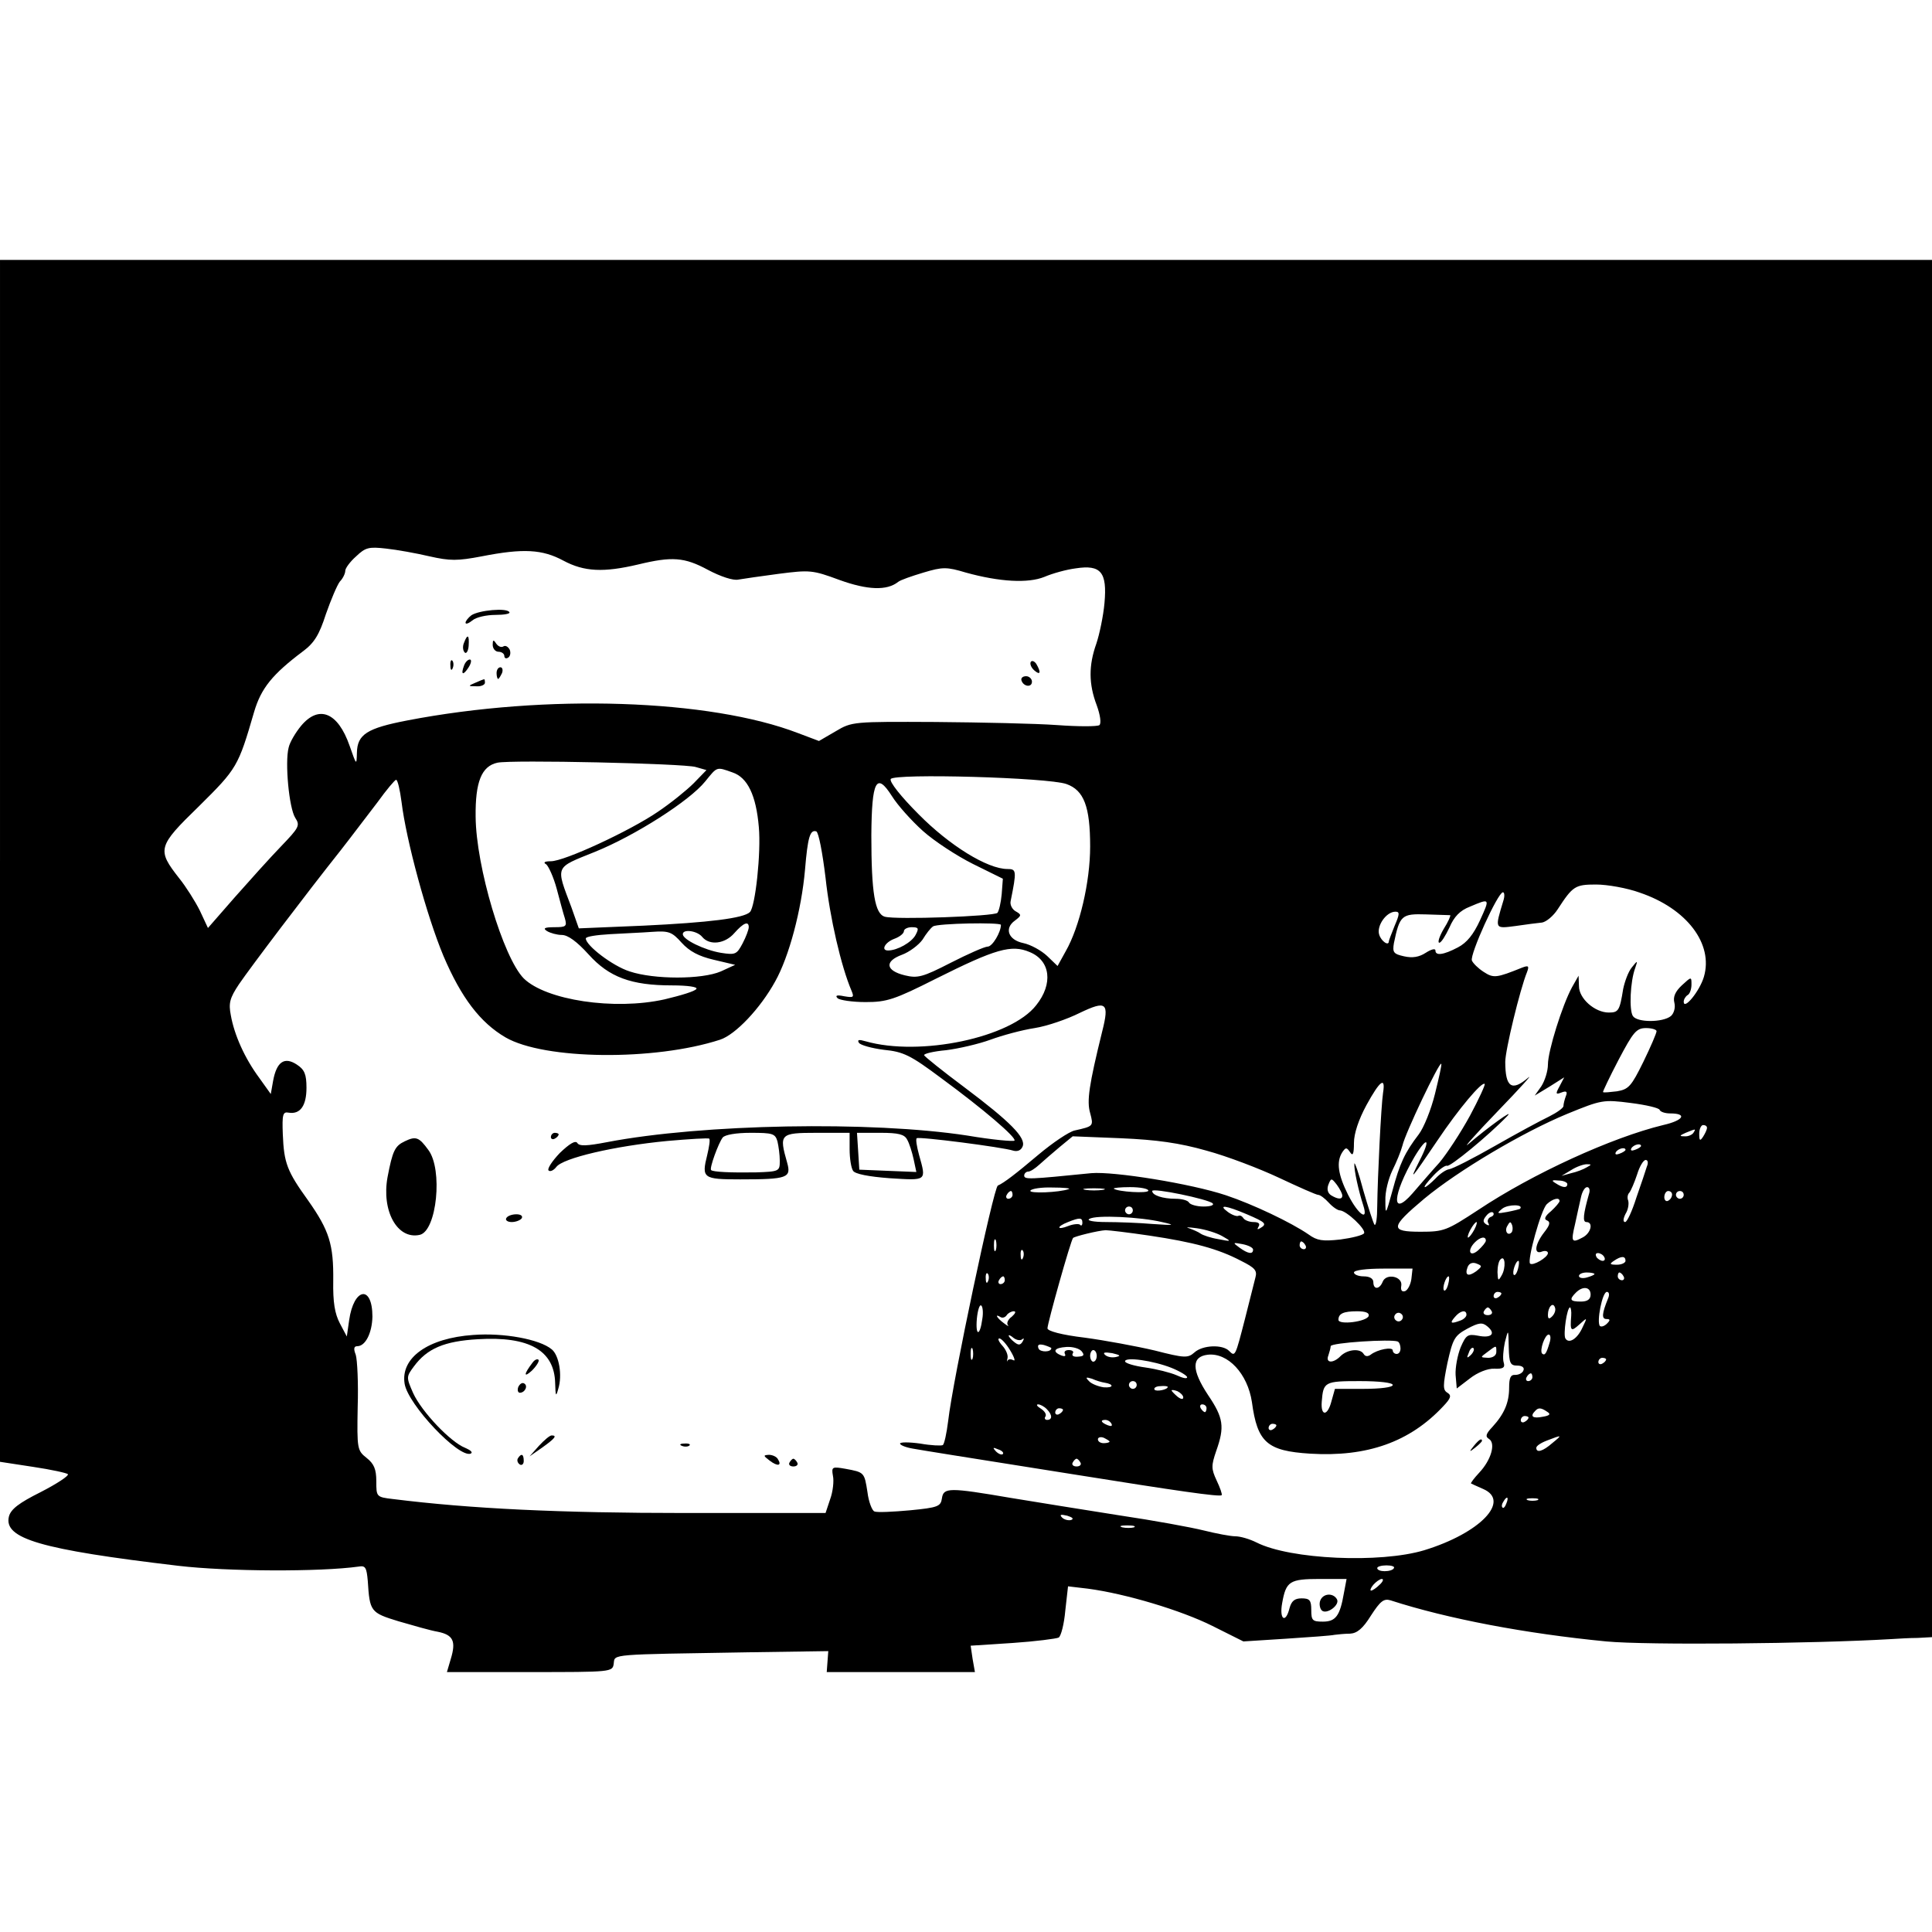<?xml version="1.0" standalone="no"?>
<!DOCTYPE svg PUBLIC "-//W3C//DTD SVG 20010904//EN"
 "http://www.w3.org/TR/2001/REC-SVG-20010904/DTD/svg10.dtd">
<svg version="1.0" xmlns="http://www.w3.org/2000/svg"
 width="498pt" height="498pt" viewBox="0 0 498 498"
 preserveAspectRatio="xMidYMid meet">
<g transform="translate(0,498) scale(0.1,-0.1)"
fill="#000000" stroke="none">
<path d="M0 2761 l0 -1549 85 -13 c47 -7 88 -16 90 -19 3 -4 -29 -25 -70 -46
-56 -28 -77 -44 -82 -63 -14 -57 81 -85 436 -127 127 -15 366 -16 466 -2 17 3
20 -3 23 -37 5 -79 7 -82 79 -104 38 -11 83 -24 101 -27 40 -8 48 -24 34 -70
l-10 -34 213 0 c212 0 214 0 217 22 3 25 -13 23 348 29 l205 3 -2 -27 -2 -27
191 0 191 0 -6 34 -5 34 108 7 c59 4 113 11 119 14 6 4 14 35 17 70 l7 62 51
-6 c98 -13 241 -56 321 -96 l80 -40 110 7 c61 4 117 8 125 10 8 1 26 3 40 3
18 1 33 13 54 47 24 37 33 44 50 39 148 -48 350 -86 556 -106 105 -10 531 -6
735 6 17 1 47 3 68 3 l37 2 0 1775 0 1775 -2490 0 -2490 0 0 -1549z m1107 785
c53 -12 72 -12 135 0 107 21 156 18 210 -11 54 -29 104 -31 193 -10 87 21 119
19 180 -14 32 -17 65 -28 78 -25 12 2 59 9 105 15 79 10 86 10 156 -16 72 -26
122 -28 151 -5 6 5 35 15 65 24 50 15 60 15 110 0 87 -24 160 -28 202 -11 21
9 57 19 81 22 65 10 81 -10 74 -89 -3 -34 -13 -81 -21 -105 -20 -56 -20 -104
1 -159 9 -25 12 -46 7 -51 -5 -4 -54 -4 -109 0 -55 4 -196 7 -314 8 -212 1
-215 1 -257 -24 l-43 -25 -53 20 c-228 88 -650 102 -1008 33 -104 -20 -129
-36 -130 -83 -1 -34 -1 -33 -19 18 -30 86 -79 106 -125 51 -14 -17 -29 -42
-32 -56 -10 -38 1 -156 17 -181 13 -20 10 -25 -37 -74 -28 -29 -81 -88 -119
-131 l-69 -79 -21 45 c-12 24 -36 62 -53 83 -58 74 -56 82 51 186 98 97 101
102 142 243 18 61 47 97 127 157 28 21 41 42 58 95 13 37 29 75 36 84 8 8 14
21 14 28 0 6 12 23 28 37 24 23 33 25 77 20 28 -3 78 -12 112 -20z m686 -543
l28 -8 -33 -34 c-18 -18 -60 -52 -93 -74 -72 -49 -240 -127 -275 -127 -16 0
-21 -3 -12 -8 6 -5 19 -33 27 -63 8 -30 17 -64 21 -76 6 -21 3 -23 -27 -23
-26 0 -30 -3 -19 -10 8 -5 26 -10 38 -10 16 0 39 -17 69 -50 53 -59 110 -80
215 -80 41 0 67 -4 63 -9 -3 -6 -40 -17 -82 -27 -130 -29 -306 -2 -363 54 -53
54 -123 288 -124 417 -1 89 15 130 56 139 36 8 480 -2 511 -11z m95 -14 c39
-13 61 -59 68 -141 6 -66 -9 -205 -23 -219 -16 -16 -107 -27 -274 -35 l-167
-7 -19 54 c-41 109 -44 101 60 143 104 42 245 132 285 182 31 38 28 38 70 23z
m861 -30 c45 -16 61 -58 61 -161 0 -91 -27 -207 -63 -270 l-21 -38 -27 26
c-15 14 -42 29 -61 33 -39 8 -50 38 -22 58 17 13 18 15 2 24 -9 5 -15 17 -13
26 16 79 15 83 -8 83 -52 0 -150 61 -229 141 -46 46 -76 84 -72 91 9 15 406 4
453 -13z m-1714 -46 c12 -99 65 -294 108 -397 46 -108 95 -172 160 -210 100
-58 384 -61 553 -6 40 13 104 81 142 150 36 64 68 185 77 288 7 84 13 104 29
99 6 -2 16 -54 24 -120 11 -102 40 -228 67 -291 7 -17 5 -18 -19 -14 -19 4
-24 2 -17 -5 5 -5 38 -10 72 -10 55 0 74 6 183 61 152 76 193 88 240 68 54
-22 61 -82 17 -137 -65 -84 -300 -133 -440 -93 -17 5 -22 4 -17 -4 4 -6 33
-14 64 -18 51 -5 69 -14 148 -73 109 -80 194 -153 189 -161 -2 -3 -57 2 -122
13 -248 38 -683 30 -928 -17 -52 -10 -72 -11 -77 -2 -5 7 -20 -2 -45 -26 -20
-21 -33 -41 -29 -45 4 -4 13 0 20 9 17 23 150 54 286 67 57 5 106 8 108 6 3
-2 0 -21 -5 -42 -15 -60 -11 -63 85 -63 122 0 132 4 121 43 -21 74 -19 77 76
77 l85 0 0 -42 c0 -24 4 -49 9 -56 5 -8 40 -15 94 -19 97 -6 95 -8 76 60 -6
22 -9 41 -6 43 4 5 222 -23 249 -32 11 -3 20 1 24 11 9 22 -31 63 -151 153
-55 41 -101 78 -103 82 -1 4 24 10 57 13 32 4 84 16 114 27 30 11 81 25 114
30 32 5 84 23 116 39 69 33 77 27 58 -48 -34 -138 -40 -179 -31 -210 9 -34 9
-34 -40 -45 -14 -3 -56 -31 -94 -63 -58 -49 -88 -72 -104 -79 -11 -6 -116
-501 -128 -607 -4 -32 -10 -60 -14 -62 -4 -2 -30 -1 -58 4 -29 4 -52 4 -52 0
0 -4 15 -10 33 -13 34 -6 103 -17 412 -66 269 -43 379 -59 384 -54 2 2 -4 19
-13 38 -14 30 -14 38 -1 76 22 62 19 85 -21 144 -43 65 -43 99 -1 104 52 6
103 -49 114 -122 14 -104 39 -126 150 -133 147 -9 257 30 343 122 20 21 22 28
11 35 -12 7 -12 18 0 77 14 62 18 70 51 88 30 16 39 17 52 6 23 -19 10 -31
-24 -24 -27 5 -31 2 -45 -30 -8 -20 -14 -52 -13 -71 l3 -35 34 26 c19 15 46
26 63 25 23 -1 28 3 24 16 -3 9 -1 33 3 52 9 35 9 35 10 -12 1 -42 4 -48 22
-48 12 0 19 -5 16 -12 -2 -7 -12 -12 -21 -12 -12 1 -16 -7 -16 -33 0 -38 -12
-67 -43 -101 -17 -18 -19 -25 -9 -31 18 -11 6 -54 -25 -87 -13 -14 -23 -27
-21 -28 2 -1 15 -7 31 -14 72 -31 -8 -114 -152 -158 -113 -34 -345 -24 -432
20 -18 9 -42 16 -55 16 -12 0 -49 7 -81 15 -32 8 -130 26 -218 39 -88 14 -214
34 -280 45 -158 27 -173 27 -177 -1 -3 -21 -10 -24 -82 -31 -44 -4 -85 -6 -92
-3 -6 2 -15 25 -18 50 -8 51 -8 51 -57 60 -34 6 -36 5 -32 -18 3 -13 0 -41 -7
-60 l-12 -36 -361 0 c-324 0 -554 11 -754 36 -43 5 -43 6 -43 46 0 31 -6 45
-25 60 -24 19 -25 23 -23 131 2 62 -1 122 -5 135 -6 15 -5 22 4 22 21 0 38 34
39 76 0 83 -48 75 -60 -9 l-6 -42 -18 34 c-13 25 -18 54 -17 110 1 93 -10 129
-65 207 -54 75 -62 96 -65 170 -2 51 0 59 15 56 30 -5 46 18 46 64 0 35 -5 47
-25 60 -32 21 -52 7 -61 -42 l-6 -34 -30 42 c-37 50 -64 110 -73 161 -6 31 -3
44 21 80 30 44 173 233 262 345 29 37 71 93 95 124 23 32 45 58 48 58 4 0 10
-26 14 -57z m1344 -75 c29 -26 87 -64 129 -85 l77 -38 -3 -40 c-2 -22 -7 -43
-11 -48 -9 -9 -261 -18 -290 -10 -26 7 -35 62 -35 210 1 141 13 164 53 101 15
-24 51 -64 80 -90z m1848 -159 c121 -41 190 -132 165 -217 -11 -37 -52 -87
-52 -64 0 6 5 14 10 17 6 3 10 16 10 27 0 21 0 21 -25 -2 -17 -16 -23 -30 -19
-45 3 -12 -1 -27 -9 -34 -21 -17 -87 -17 -98 0 -10 15 -7 89 6 124 7 20 6 20
-9 1 -9 -11 -18 -36 -22 -55 -9 -56 -12 -61 -37 -61 -36 0 -77 36 -77 68 l-1
27 -17 -30 c-25 -46 -62 -164 -62 -199 0 -17 -8 -42 -17 -56 l-17 -24 38 23
38 24 -12 -23 c-11 -20 -10 -22 5 -16 13 5 16 2 11 -10 -3 -8 -6 -20 -6 -25 0
-5 -17 -17 -37 -27 -21 -10 -84 -44 -140 -76 -56 -32 -109 -59 -118 -60 -8 -1
-24 -12 -35 -24 -12 -12 -24 -22 -27 -22 -4 0 6 13 22 30 15 16 31 27 35 25 7
-4 107 78 155 128 21 22 -50 -29 -100 -72 -16 -14 17 24 75 84 58 60 93 99 79
87 -42 -36 -59 -25 -59 41 0 30 38 187 56 231 6 16 4 18 -12 12 -67 -27 -74
-28 -100 -11 -14 9 -27 22 -30 29 -6 15 67 176 80 176 4 0 5 -10 1 -22 -22
-73 -23 -72 31 -65 27 4 58 8 69 9 11 2 29 17 40 34 39 60 45 64 99 64 29 0
80 -9 113 -21z m-412 -71 c-17 -37 -34 -58 -57 -70 -38 -20 -58 -22 -58 -8 0
6 -11 3 -25 -6 -17 -11 -34 -14 -56 -9 -27 6 -30 10 -26 34 15 72 20 76 83 74
33 -1 61 -2 62 -2 2 -1 -5 -17 -17 -36 -11 -19 -16 -35 -11 -35 5 0 16 18 26
39 12 28 27 44 53 54 52 22 52 22 26 -35z m-220 -14 c-8 -20 -15 -38 -15 -40
0 -14 -20 0 -25 17 -7 22 18 59 42 59 11 0 11 -6 -2 -36z m-1665 -4 c0 -6 -7
-25 -16 -42 -15 -28 -18 -30 -56 -24 -42 7 -98 34 -98 48 0 14 37 9 50 -7 19
-23 59 -18 83 10 23 26 37 32 37 15z m650 6 c0 -19 -22 -56 -34 -56 -8 0 -51
-19 -96 -42 -72 -37 -85 -40 -118 -32 -49 12 -53 36 -7 53 19 7 43 25 53 39 9
15 21 30 27 34 11 8 175 11 175 4z m-220 -26 c-10 -19 -47 -40 -71 -40 -19 0
-8 21 16 30 14 5 25 14 25 20 0 5 9 10 20 10 18 0 19 -3 10 -20z m-603 -20
c20 -22 44 -35 83 -44 l55 -13 -37 -17 c-49 -21 -172 -21 -235 0 -44 14 -113
67 -113 85 0 5 28 9 62 11 33 2 83 4 109 6 43 3 51 0 76 -28z m2513 -228 c0
-5 -15 -40 -34 -79 -31 -63 -38 -71 -68 -76 -18 -2 -34 -4 -36 -2 -1 1 17 39
40 83 38 72 46 82 71 82 15 0 27 -4 27 -8z m-571 -161 c-10 -41 -29 -88 -42
-105 -36 -47 -49 -75 -68 -146 -17 -62 -18 -63 -18 -25 -1 23 8 57 18 78 10
20 22 49 26 64 7 32 95 216 100 211 2 -2 -6 -36 -16 -77z m-134 2 c-5 -33 -14
-216 -15 -292 0 -30 -3 -51 -7 -48 -3 4 -16 44 -29 89 -12 46 -23 76 -23 68
-1 -16 11 -70 23 -107 14 -43 -13 -24 -39 27 -26 52 -31 85 -15 110 9 13 11
13 20 0 7 -11 10 -5 10 24 0 24 12 60 32 97 35 64 50 75 43 32z m224 -59 c-24
-44 -59 -97 -78 -120 -20 -22 -51 -58 -70 -80 -56 -64 -52 -4 5 94 33 55 43
48 13 -10 -28 -56 -23 -50 46 52 55 82 115 153 122 146 2 -2 -15 -39 -38 -82z
m489 15 c2 -5 14 -9 27 -9 45 0 35 -18 -18 -30 -132 -32 -336 -125 -477 -219
-81 -53 -88 -56 -148 -56 -80 0 -79 11 9 85 88 73 255 172 369 219 88 36 93
37 163 28 40 -5 74 -13 75 -18z m122 -46 c0 -5 -5 -15 -10 -23 -8 -12 -10 -11
-10 8 0 12 5 22 10 22 6 0 10 -3 10 -7z m-35 -13 c-3 -5 -14 -10 -23 -9 -14 0
-13 2 3 9 27 11 27 11 20 0z m-2361 -22 c3 -13 6 -35 6 -50 0 -27 -1 -28 -62
-30 -63 -1 -111 1 -115 6 -5 4 19 70 30 84 6 7 34 12 72 12 57 0 63 -2 69 -22z
m334 5 c6 -10 13 -33 17 -51 l7 -33 -74 3 -73 3 -3 48 -3 47 60 0 c47 0 62 -4
69 -17z m772 -29 c52 -14 136 -46 187 -70 51 -24 96 -44 101 -44 5 0 17 -9 27
-20 10 -11 23 -20 29 -20 17 -1 68 -49 62 -59 -3 -5 -31 -12 -61 -16 -46 -5
-60 -3 -82 13 -45 31 -144 78 -213 101 -90 30 -289 62 -347 57 -160 -16 -173
-17 -173 -6 0 5 5 10 10 10 6 0 18 8 29 18 10 9 34 30 52 45 l34 28 125 -5
c91 -4 150 -12 220 -32z m1120 12 c0 -2 -7 -7 -16 -10 -8 -3 -12 -2 -9 4 6 10
25 14 25 6z m-40 -10 c0 -2 -7 -7 -16 -10 -8 -3 -12 -2 -9 4 6 10 25 14 25 6z
m55 -43 c-3 -10 -15 -46 -27 -80 -11 -35 -24 -63 -29 -63 -6 0 -5 9 1 21 7 11
9 26 7 34 -3 7 -2 16 3 21 4 5 13 26 20 47 6 20 16 37 22 37 6 0 7 -8 3 -17z
m-155 -2 c-8 -5 -26 -12 -40 -15 l-25 -7 25 15 c14 9 32 15 40 15 13 0 13 -1
0 -8z m-630 -73 c0 -10 -11 -10 -29 1 -9 6 -11 16 -7 27 7 18 8 18 22 0 8 -11
14 -23 14 -28z m580 30 c0 -11 -12 -10 -30 2 -12 7 -10 9 8 7 12 0 22 -5 22
-9z m-1285 -13 c-25 -9 -104 -12 -99 -4 3 5 29 9 57 8 29 0 48 -2 42 -4z m88
-2 c-13 -2 -33 -2 -45 0 -13 2 -3 4 22 4 25 0 35 -2 23 -4z m117 -2 c0 -8 -79
-3 -89 5 -2 2 17 4 42 4 26 0 47 -4 47 -9z m166 -33 c4 -5 -7 -8 -24 -8 -17 0
-34 5 -37 10 -3 6 -19 10 -35 10 -33 0 -60 9 -60 20 0 9 145 -21 156 -32z
m970 25 c-15 -53 -17 -73 -7 -73 19 0 12 -29 -10 -40 -28 -15 -30 -11 -19 35
5 22 11 52 15 68 3 15 10 27 16 27 6 0 8 -8 5 -17z m-1486 -3 c0 -5 -5 -10
-11 -10 -5 0 -7 5 -4 10 3 6 8 10 11 10 2 0 4 -4 4 -10z m1700 1 c0 -6 -4 -13
-10 -16 -5 -3 -10 1 -10 9 0 9 5 16 10 16 6 0 10 -4 10 -9z m30 -1 c0 -5 -4
-10 -10 -10 -5 0 -10 5 -10 10 0 6 5 10 10 10 6 0 10 -4 10 -10z m-320 -16 c0
-3 -10 -15 -22 -26 -16 -13 -19 -21 -10 -24 9 -4 7 -12 -8 -31 -24 -31 -27
-58 -5 -49 8 3 15 1 15 -4 0 -11 -39 -34 -46 -27 -8 8 28 138 43 153 15 14 33
19 33 8z m-102 -20 c-2 -1 -17 -5 -33 -8 -27 -5 -28 -4 -12 9 15 11 56 11 45
-1z m-998 -4 c0 -5 -4 -10 -10 -10 -5 0 -10 5 -10 10 0 6 5 10 10 10 6 0 10
-4 10 -10z m294 -10 c49 -21 53 -25 34 -36 -7 -4 -8 -3 -4 4 5 8 0 12 -13 12
-11 0 -23 5 -26 10 -4 6 -9 8 -13 6 -4 -2 -16 2 -27 10 -27 20 -5 17 49 -6z
m628 -7 c-6 -3 -9 -10 -6 -15 4 -7 2 -8 -5 -4 -9 6 -9 11 0 22 6 8 15 12 18 8
3 -4 0 -9 -7 -11z m-847 -13 c36 -8 33 -9 -24 -5 -35 3 -89 5 -120 5 -33 0
-51 4 -43 8 16 11 133 5 187 -8z m-205 -2 c0 -6 -3 -9 -6 -5 -3 3 -17 2 -30
-3 -30 -12 -32 -2 -1 10 30 12 37 12 37 -2z m1010 -18 c-6 -11 -13 -20 -16
-20 -2 0 0 9 6 20 6 11 13 20 16 20 2 0 0 -9 -6 -20z m96 -7 c-10 -10 -19 5
-10 18 6 11 8 11 12 0 2 -7 1 -15 -2 -18z m-746 -9 c25 -14 25 -15 -10 -8 -19
3 -39 10 -45 14 -5 4 -19 10 -30 14 -11 3 -2 3 20 0 22 -3 51 -12 65 -20z
m-187 1 c114 -17 177 -34 236 -65 36 -18 42 -25 37 -43 -3 -12 -15 -60 -27
-107 -25 -97 -25 -98 -41 -82 -17 17 -68 15 -89 -4 -17 -15 -25 -15 -103 5
-47 11 -128 26 -180 33 -59 7 -96 17 -96 24 0 13 60 227 66 233 4 4 64 19 84
20 8 0 59 -6 113 -14z m-396 -37 c-3 -7 -5 -2 -5 12 0 14 2 19 5 13 2 -7 2
-19 0 -25z m1263 24 c0 -4 -9 -15 -20 -25 -22 -19 -29 0 -8 21 14 14 28 16 28
4z m-600 -23 c0 -13 -13 -11 -35 5 -18 13 -18 14 8 9 15 -3 27 -9 27 -14z
m135 11 c3 -5 1 -10 -4 -10 -6 0 -11 5 -11 10 0 6 2 10 4 10 3 0 8 -4 11 -10z
m-728 -32 c-3 -8 -6 -5 -6 6 -1 11 2 17 5 13 3 -3 4 -12 1 -19z m1498 2 c3 -5
2 -10 -4 -10 -5 0 -13 5 -16 10 -3 6 -2 10 4 10 5 0 13 -4 16 -10z m-264 -47
c-9 -16 -10 -15 -11 8 0 14 3 29 8 33 12 12 14 -22 3 -41z m319 37 c0 -5 -10
-10 -22 -10 -19 0 -20 2 -8 10 19 13 30 13 30 0z m-385 -27 c-21 -15 -30 -10
-22 11 4 10 13 13 23 9 15 -6 15 -7 -1 -20z m108 7 c-3 -12 -8 -19 -11 -16 -5
6 5 36 12 36 2 0 2 -9 -1 -20z m-275 -27 c-2 -14 -9 -28 -16 -31 -9 -3 -12 3
-10 14 4 24 -39 33 -48 10 -8 -20 -24 -21 -24 -1 0 9 -9 15 -25 15 -14 0 -25
5 -25 10 0 6 32 10 76 10 l75 0 -3 -27z m-1091 -5 c-3 -8 -6 -5 -6 6 -1 11 2
17 5 13 3 -3 4 -12 1 -19z m1563 18 c0 -2 -9 -6 -20 -9 -11 -3 -20 -1 -20 4 0
5 9 9 20 9 11 0 20 -2 20 -4z m75 -6 c3 -5 1 -10 -4 -10 -6 0 -11 5 -11 10 0
6 2 10 4 10 3 0 8 -4 11 -10z m-1595 -10 c0 -5 -5 -10 -11 -10 -5 0 -7 5 -4
10 3 6 8 10 11 10 2 0 4 -4 4 -10z m1143 -10 c-3 -12 -8 -19 -11 -16 -5 6 5
36 12 36 2 0 2 -9 -1 -20z m367 -27 c0 -12 -8 -18 -25 -18 -28 0 -31 5 -13 23
18 18 38 15 38 -5z m-230 3 c0 -3 -4 -8 -10 -11 -5 -3 -10 -1 -10 4 0 6 5 11
10 11 6 0 10 -2 10 -4z m275 -13 c-16 -39 -17 -53 -4 -53 10 0 10 -3 1 -12 -6
-6 -14 -9 -18 -6 -9 10 6 88 18 88 6 0 7 -8 3 -17z m-1613 -53 c-6 -45 -18
-45 -14 1 2 21 7 37 11 34 4 -2 6 -18 3 -35z m1469 7 c-8 -8 -11 -7 -11 4 0
20 13 34 18 19 3 -7 -1 -17 -7 -23z m-156 13 c3 -5 -1 -10 -10 -10 -9 0 -13 5
-10 10 3 6 8 10 10 10 2 0 7 -4 10 -10z m205 -12 c-3 -39 -1 -42 21 -22 21 19
21 19 8 -8 -13 -29 -35 -43 -44 -28 -6 10 4 80 12 80 2 0 4 -10 3 -22z m-1442
-2 c-10 -7 -14 -17 -10 -22 4 -4 -1 -2 -10 5 -19 14 -25 26 -9 16 5 -3 12 -1
16 5 3 5 12 10 18 10 7 0 4 -6 -5 -14z m920 2 c-5 -15 -78 -24 -78 -10 0 16
13 22 48 22 22 0 32 -4 30 -12z m86 -9 c-3 -5 -10 -7 -15 -3 -5 3 -7 10 -3 15
3 5 10 7 15 3 5 -3 7 -10 3 -15z m166 12 c0 -5 -7 -12 -16 -15 -24 -9 -28 -7
-14 9 14 17 30 20 30 6z m-1145 -63 c5 4 5 1 1 -6 -6 -10 -11 -10 -22 -1 -8 6
-14 14 -14 16 0 3 6 0 13 -6 8 -6 18 -7 22 -3z m1359 -10 c-8 -27 -12 -33 -19
-27 -7 8 7 49 17 49 5 0 6 -10 2 -22z m-1390 -19 c11 -18 14 -29 8 -25 -6 3
-12 3 -15 -1 -2 -5 -2 -2 0 6 2 8 -4 22 -13 32 -10 11 -13 19 -8 19 5 0 18
-14 28 -31z m1006 5 c0 -8 -4 -14 -10 -14 -5 0 -10 4 -10 9 0 10 -39 3 -57
-11 -7 -5 -14 -5 -18 2 -9 15 -41 12 -59 -5 -19 -20 -40 -19 -32 1 3 9 6 20 6
24 0 9 156 19 173 12 4 -2 7 -10 7 -18z m-900 1 c0 -11 -29 -11 -33 -1 -4 10
1 12 14 9 10 -3 19 -7 19 -8z m-203 -27 c-3 -7 -5 -2 -5 12 0 14 2 19 5 13 2
-7 2 -19 0 -25z m281 19 c8 -10 6 -13 -9 -14 -11 -1 -17 2 -14 8 4 5 -1 9 -10
9 -9 0 -13 -4 -10 -10 3 -6 -1 -7 -9 -4 -25 10 -19 20 13 22 16 1 33 -4 39
-11z m1003 -10 c-10 -9 -11 -8 -5 6 3 10 9 15 12 12 3 -3 0 -11 -7 -18z m66 8
c0 -9 -9 -15 -21 -15 -21 1 -21 1 -2 15 24 18 23 18 23 0z m-1030 -10 c0 -8
-4 -15 -9 -15 -4 0 -8 7 -8 15 0 8 4 15 8 15 5 0 9 -7 9 -15z m49 -3 c-10 -2
-22 0 -28 6 -6 6 0 7 19 4 21 -5 23 -7 9 -10z m144 -28 c22 -9 40 -20 40 -24
0 -5 -12 -2 -27 5 -16 7 -52 16 -80 20 -29 4 -53 11 -53 16 0 12 72 2 120 -17z
m1120 22 c0 -3 -4 -8 -10 -11 -5 -3 -10 -1 -10 4 0 6 5 11 10 11 6 0 10 -2 10
-4z m-190 -46 c0 -5 -5 -10 -11 -10 -5 0 -7 5 -4 10 3 6 8 10 11 10 2 0 4 -4
4 -10z m-1103 -14 c25 -4 24 -14 -2 -12 -14 2 -32 9 -38 16 -10 10 -8 11 8 6
11 -5 25 -9 32 -10z m83 -6 c0 -5 -4 -10 -10 -10 -5 0 -10 5 -10 10 0 6 5 10
10 10 6 0 10 -4 10 -10z m660 0 c0 -6 -32 -10 -75 -10 l-74 0 -9 -32 c-10 -39
-28 -39 -25 -1 4 51 7 53 98 53 50 0 85 -4 85 -10z m-580 -5 c0 -7 -30 -13
-34 -7 -3 4 4 9 15 9 10 1 19 0 19 -2z m40 -27 c0 -6 -6 -5 -15 2 -8 7 -15 14
-15 16 0 2 7 1 15 -2 8 -4 15 -11 15 -16z m-352 -30 c15 -15 15 -28 1 -28 -5
0 -8 4 -4 9 3 6 -3 14 -12 20 -10 6 -13 11 -7 11 5 0 15 -5 22 -12z m412 2 c0
-5 -2 -10 -4 -10 -3 0 -8 5 -11 10 -3 6 -1 10 4 10 6 0 11 -4 11 -10z m-370
-4 c0 -3 -4 -8 -10 -11 -5 -3 -10 -1 -10 4 0 6 5 11 10 11 6 0 10 -2 10 -4z
m1248 -5 c10 -6 7 -10 -12 -13 -25 -5 -33 1 -19 15 8 9 15 9 31 -2z m-48 -15
c0 -3 -4 -8 -10 -11 -5 -3 -10 -1 -10 4 0 6 5 11 10 11 6 0 10 -2 10 -4z
m-1075 -16 c3 -6 -1 -7 -9 -4 -18 7 -21 14 -7 14 6 0 13 -4 16 -10z m425 -4
c0 -3 -4 -8 -10 -11 -5 -3 -10 -1 -10 4 0 6 5 11 10 11 6 0 10 -2 10 -4z
m-430 -42 c0 -2 -7 -4 -15 -4 -8 0 -15 4 -15 10 0 5 7 7 15 4 8 -4 15 -8 15
-10z m1141 -4 c-24 -21 -41 -26 -41 -12 0 5 12 13 28 19 39 15 40 15 13 -7z
m-1416 -28 c-3 -3 -11 0 -18 7 -9 10 -8 11 6 5 10 -3 15 -9 12 -12z m200 -22
c3 -5 -1 -10 -10 -10 -9 0 -13 5 -10 10 3 6 8 10 10 10 2 0 7 -4 10 -10z
m1098 -105 c-3 -9 -8 -14 -10 -11 -3 3 -2 9 2 15 9 16 15 13 8 -4z m80 8 c-7
-2 -19 -2 -25 0 -7 3 -2 5 12 5 14 0 19 -2 13 -5z m-1202 -51 c-7 -2 -18 1
-23 6 -8 8 -4 9 13 5 13 -4 18 -8 10 -11z m162 -19 c-7 -2 -21 -2 -30 0 -10 3
-4 5 12 5 17 0 24 -2 18 -5z m670 -105 c-2 -5 -13 -8 -24 -8 -10 0 -19 3 -19
8 0 4 11 7 24 7 13 0 22 -3 19 -7z m-129 -65 c-10 -58 -21 -73 -54 -73 -27 0
-30 3 -30 30 0 25 -4 30 -25 30 -18 0 -26 -7 -31 -25 -10 -41 -27 -30 -19 13
10 56 19 62 97 62 l69 0 -7 -37z m92 22 c-8 -8 -18 -15 -22 -15 -3 0 -1 7 6
15 7 8 17 15 22 15 5 0 3 -7 -6 -15z"/>
<path d="M1215 3394 c-8 -6 -15 -15 -15 -19 0 -5 8 -2 18 6 9 8 36 14 59 14
23 0 39 3 36 7 -6 12 -79 5 -98 -8z"/>
<path d="M1196 3323 c-4 -9 -3 -20 2 -25 4 -4 9 4 10 17 2 29 -3 32 -12 8z"/>
<path d="M1270 3318 c0 -10 7 -18 15 -18 8 0 15 -5 15 -11 0 -5 4 -8 10 -4 5
3 7 12 4 20 -4 8 -11 12 -16 9 -6 -4 -14 0 -19 7 -7 11 -9 10 -9 -3z"/>
<path d="M1161 3264 c0 -11 3 -14 6 -6 3 7 2 16 -1 19 -3 4 -6 -2 -5 -13z"/>
<path d="M1196 3264 c-9 -24 -2 -26 12 -4 7 11 8 20 3 20 -5 0 -12 -7 -15 -16z"/>
<path d="M2657 3274 c-3 -5 1 -15 9 -22 16 -14 18 -5 5 17 -5 7 -11 9 -14 5z"/>
<path d="M1280 3245 c0 -8 2 -15 4 -15 2 0 6 7 10 15 3 8 1 15 -4 15 -6 0 -10
-7 -10 -15z"/>
<path d="M2633 3226 c5 -16 27 -19 27 -3 0 7 -7 14 -15 14 -9 0 -14 -5 -12
-11z"/>
<path d="M1225 3220 c-19 -8 -19 -9 3 -9 12 -1 22 4 22 9 0 6 -1 10 -2 9 -2 0
-12 -4 -23 -9z"/>
<path d="M1420 2049 c0 -5 5 -7 10 -4 6 3 10 8 10 11 0 2 -4 4 -10 4 -5 0 -10
-5 -10 -11z"/>
<path d="M1043 2038 c-25 -12 -31 -24 -44 -92 -16 -87 25 -162 83 -149 44 10
60 169 22 219 -24 33 -32 36 -61 22z"/>
<path d="M1305 1840 c-3 -5 3 -10 14 -10 11 0 23 5 26 10 3 6 -3 10 -14 10
-11 0 -23 -4 -26 -10z"/>
<path d="M1220 1539 c-117 -8 -188 -59 -177 -126 9 -54 139 -191 170 -180 7 3
0 9 -14 15 -38 15 -112 93 -134 141 -18 41 -18 42 2 69 34 46 78 65 165 70
132 8 197 -29 199 -113 1 -34 2 -37 8 -15 11 35 2 87 -17 102 -31 26 -124 43
-202 37z"/>
<path d="M1373 1468 c-23 -30 -24 -41 -2 -21 12 12 20 25 17 28 -3 3 -10 0
-15 -7z"/>
<path d="M1336 1405 c-3 -8 -1 -15 4 -15 13 0 22 18 11 24 -5 3 -11 -1 -15 -9z"/>
<path d="M1389 1253 l-24 -27 33 23 c32 23 39 31 24 31 -5 0 -19 -12 -33 -27z"/>
<path d="M3799 1253 c-13 -16 -12 -17 4 -4 9 7 17 15 17 17 0 8 -8 3 -21 -13z"/>
<path d="M1758 1253 c7 -3 16 -2 19 1 4 3 -2 6 -13 5 -11 0 -14 -3 -6 -6z"/>
<path d="M1335 1221 c-3 -5 -1 -12 5 -16 5 -3 10 1 10 9 0 18 -6 21 -15 7z"/>
<path d="M1984 1215 c21 -16 32 -13 21 4 -3 6 -14 11 -23 11 -15 -1 -15 -2 2
-15z"/>
<path d="M2035 1210 c-3 -5 1 -10 10 -10 9 0 13 5 10 10 -3 6 -8 10 -10 10 -2
0 -7 -4 -10 -10z"/>
<path d="M3403 854 c-3 -8 -1 -20 4 -25 12 -12 48 14 39 29 -10 17 -36 15 -43
-4z"/>
</g>
</svg>
